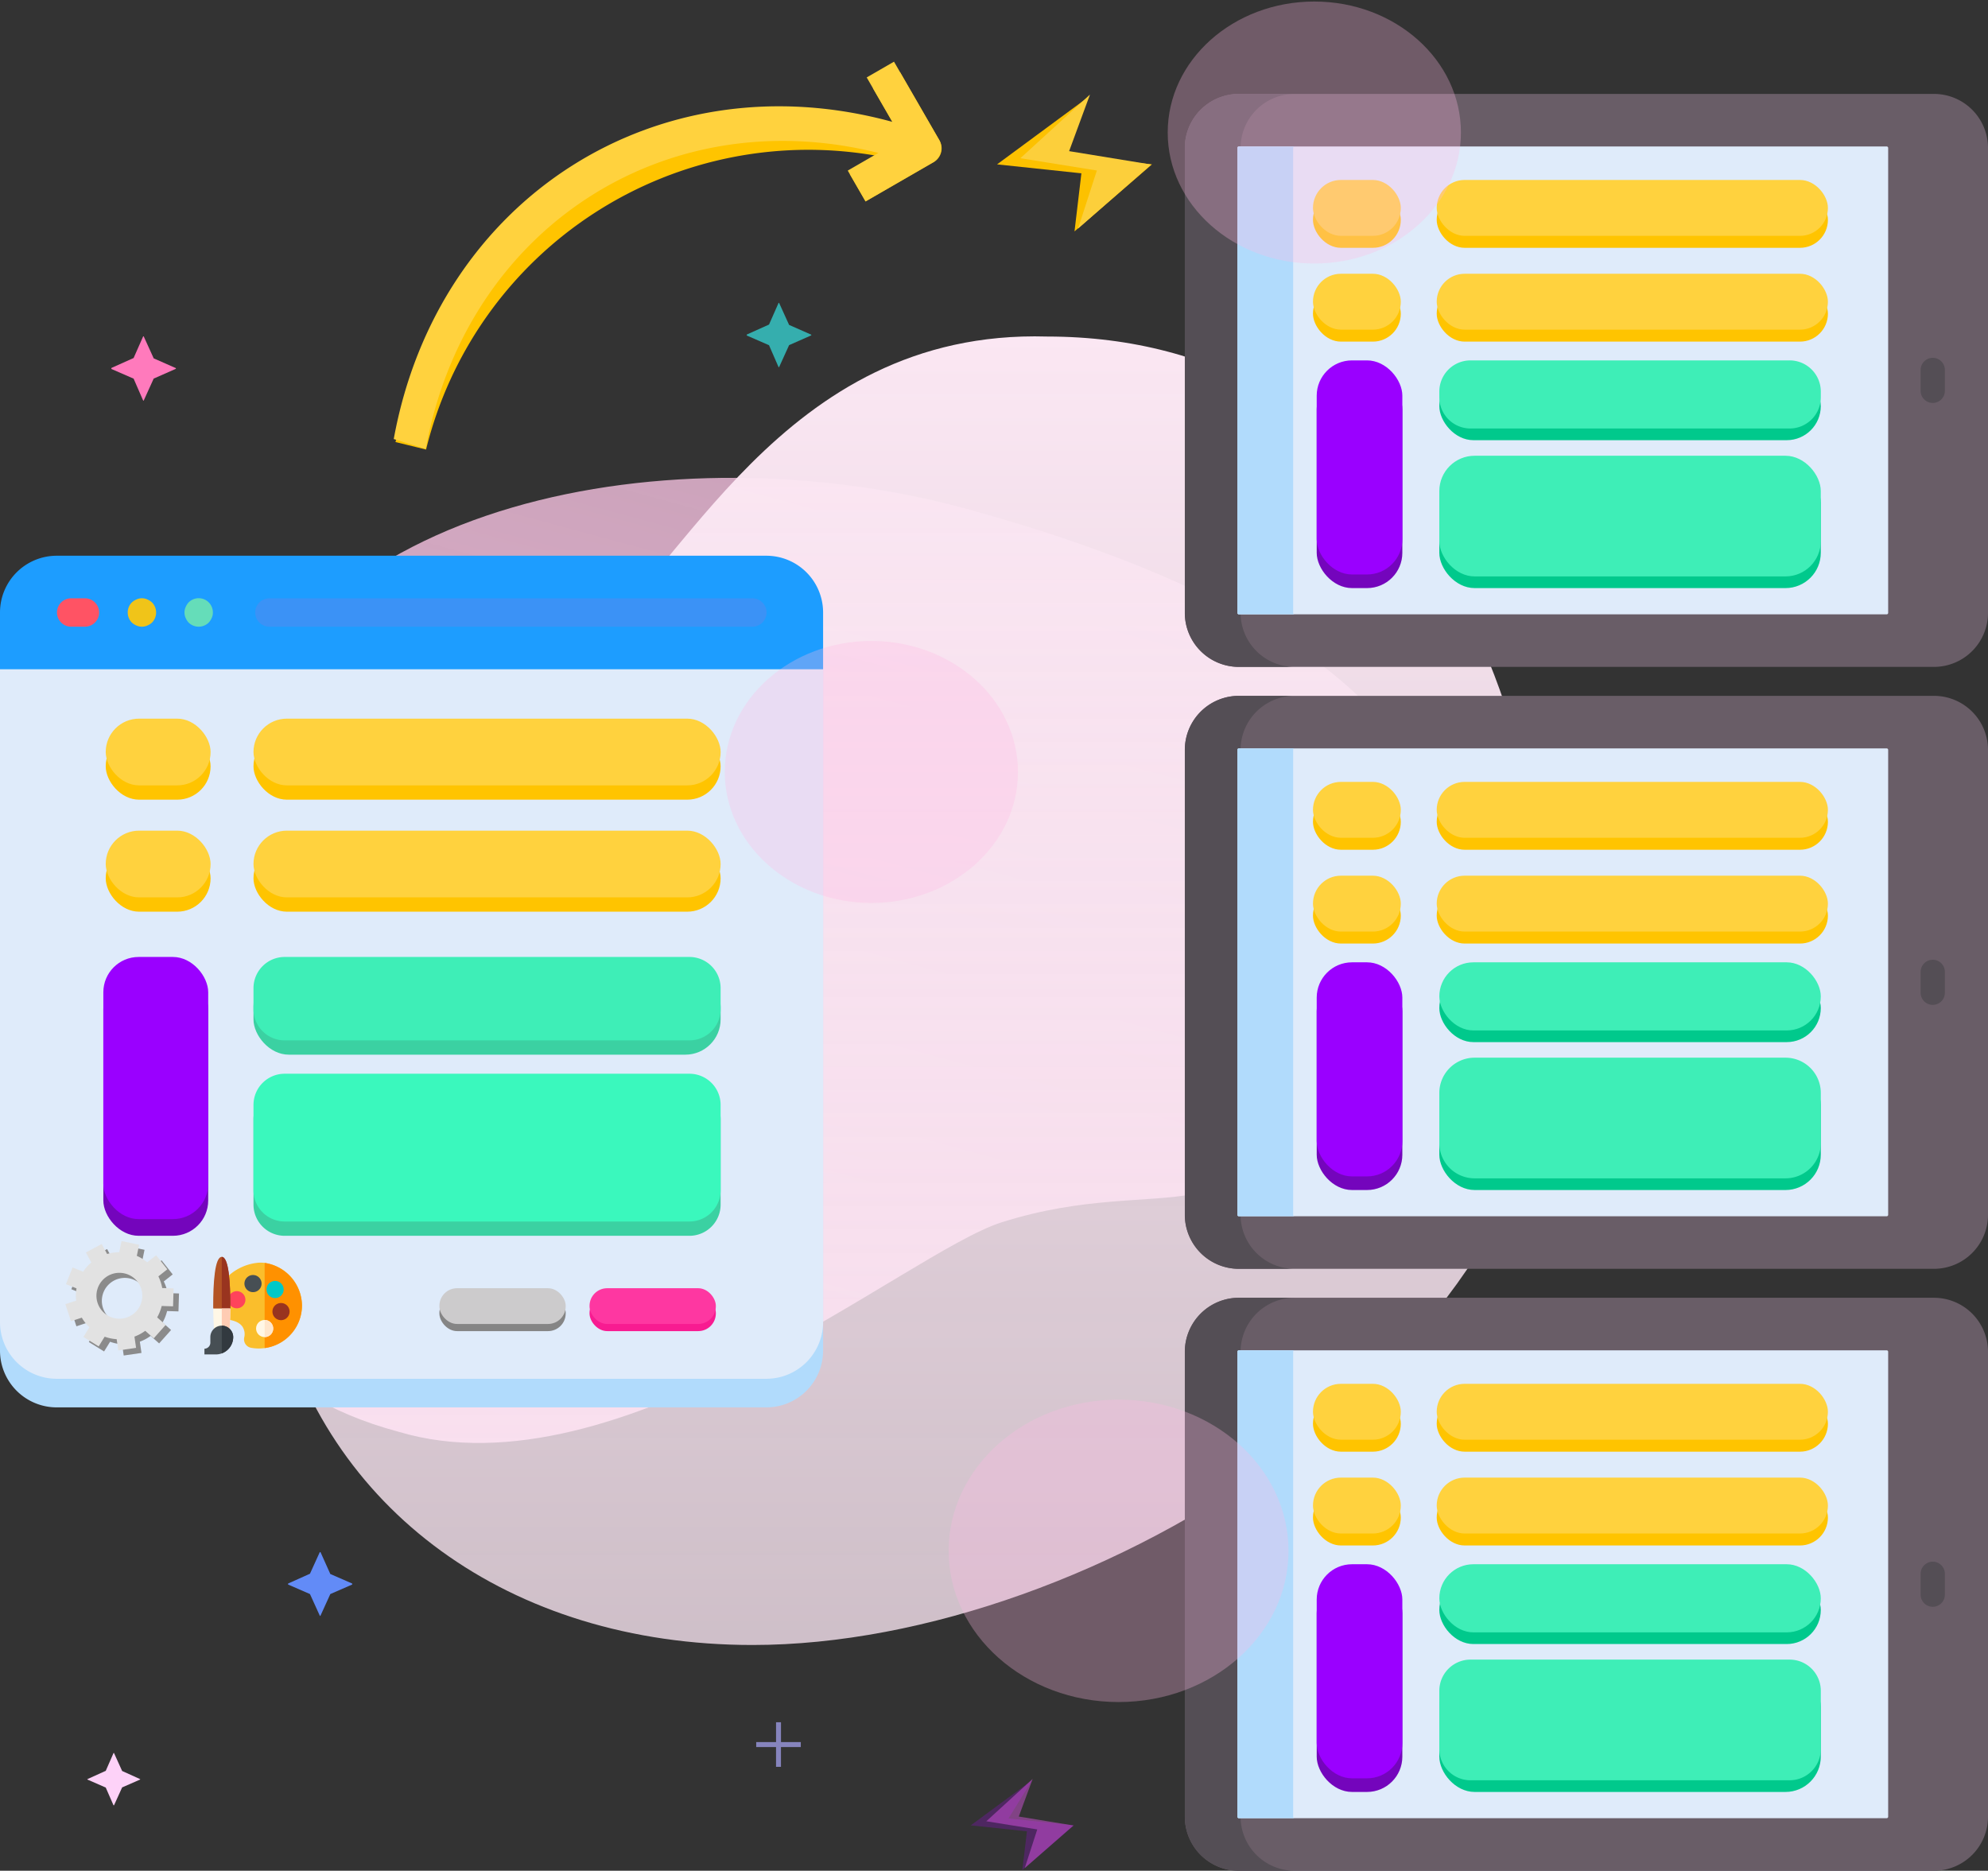 <svg xmlns="http://www.w3.org/2000/svg" xmlns:xlink="http://www.w3.org/1999/xlink" width="563.333" height="530.137" viewBox="0 0 563.333 530.137"><rect x="0" y="0" width="563.333" height="530.137" fill="#333333" stroke="none"/><defs><linearGradient id="a" x1="0.5" x2="0.5" y2="1" gradientUnits="objectBoundingBox"><stop offset="0" stop-color="#f1bedc"/><stop offset="1" stop-color="#f1bedc" stop-opacity="0.8"/></linearGradient><linearGradient id="b" x1="0.5" x2="0.5" y2="1" gradientUnits="objectBoundingBox"><stop offset="0" stop-color="#fbe7f3"/><stop offset="1" stop-color="#fbe7f3" stop-opacity="0.78"/></linearGradient></defs><g transform="translate(-1037 -2910.14)"><g transform="translate(1037 2910.14)"><path d="M241.218.029c83.416,0,97.307,85.117,97.307,166.917s-100.253,127.33-183.669,127.33c-59.308,0-142.271-10.414-154.238-59.963-4.879-20.2,20.734-46.092,20.734-69.732,0-52.024,28.849-36.587,70.162-62.969C115.252,86.452,175.921-1.836,241.218.029Z" transform="matrix(-0.966, -0.259, 0.259, -0.966, 345.936, 468.236)" fill="url(#a)"/><path d="M189.514-42.086c97.191,0,143.3,94.3,143.3,191.492s-129.571,179.3-226.762,179.3c-69.1,0-121.228-38.627-135.171-97.5-5.685-24,9.972-53.715,9.972-81.8,0-61.813,29.053-72.986,77.188-104.333C85.695,27.062,113.434-44.3,189.514-42.086Z" transform="translate(107.193 137.456)" fill="url(#b)"/><g transform="translate(335.742 197.191)"><g transform="translate(0 0)"><path d="M0,88.632v131.83a15.315,15.315,0,0,0,15.27,15.27h197.05a15.315,15.315,0,0,0,15.27-15.27V88.632a15.315,15.315,0,0,0-15.27-15.27H15.27A15.315,15.315,0,0,0,0,88.632Z" transform="translate(0 -73.362)" fill="#695d67"/><path d="M15.8,220.462V88.632a15.315,15.315,0,0,1,15.27-15.27H15.27A15.315,15.315,0,0,0,0,88.632v131.83a15.315,15.315,0,0,0,15.27,15.27h15.8A15.315,15.315,0,0,1,15.8,220.462Z" transform="translate(0 -73.362)" fill="#544e55"/><path d="M33.494,107.238V239.067a.439.439,0,0,0,.381.382h183.65a.44.44,0,0,0,.382-.382V107.238a.439.439,0,0,0-.382-.382H33.875a.44.44,0,0,0-.381.382Z" transform="translate(-18.605 -91.967)" fill="#dfebfa"/><path d="M49.3,239.067V107.238a.439.439,0,0,1,.381-.382h-15.8a.439.439,0,0,0-.381.382V239.067a.439.439,0,0,0,.381.382h15.8A.44.44,0,0,1,49.3,239.067Z" transform="translate(-18.605 -91.967)" fill="#b1dbfc"/><g transform="translate(208.502 74.793)"><path d="M472.491,254.4a3.434,3.434,0,0,1-3.434-3.434v-5.915a3.434,3.434,0,1,1,6.869,0v5.915A3.434,3.434,0,0,1,472.491,254.4Z" transform="translate(-469.057 -241.621)" fill="#544e55"/></g></g><g transform="translate(30.656 18.163)"><rect width="110.85" height="15.836" rx="7.918" transform="translate(40.72 9.614)" fill="#ffc400"/><rect width="110.85" height="15.836" rx="7.918" transform="translate(40.72 6.221)" fill="#ffd23e"/><rect width="24.885" height="15.836" rx="7.918" transform="translate(5.656 9.614)" fill="#ffc400"/><rect width="24.885" height="15.836" rx="7.918" transform="translate(5.656 6.221)" fill="#ffd23e"/><rect width="24.885" height="15.836" rx="7.918" transform="translate(5.656 36.196)" fill="#ffc400"/><rect width="24.885" height="15.836" rx="7.918" transform="translate(5.656 32.802)" fill="#ffd23e"/><rect width="156.66" height="57.122" fill="none"/><rect width="110.85" height="15.836" rx="7.918" transform="translate(40.72 36.196)" fill="#ffc400"/><rect width="110.85" height="15.836" rx="7.918" transform="translate(40.72 32.802)" fill="#ffd23e"/></g><g transform="translate(72.114 102.538)"><rect width="108.095" height="34.193" rx="10" transform="translate(0 3.309)" fill="#00c98c"/><path d="M10,0H98.1a10,10,0,0,1,10,10V24.193a10,10,0,0,1-10,10H10a10,10,0,0,1-10-10V10A10,10,0,0,1,10,0Z" fill="#3eeeb7"/></g><g transform="translate(37.369 75.514)"><rect width="24.266" height="60.666" rx="10" transform="translate(0 3.861)" fill="#7405bc"/><rect width="24.266" height="60.666" rx="10" transform="translate(0 0)" fill="#9a00ff"/></g><g transform="translate(72.114 75.514)"><rect width="108.095" height="19.303" rx="9.651" transform="translate(0 3.309)" fill="#00c98c"/><rect width="108.095" height="19.303" rx="9.651" transform="translate(0 0)" fill="#3eeeb7"/></g></g><g transform="translate(335.742 26.615)"><g transform="translate(0 0)"><path d="M0,88.632v131.83a15.315,15.315,0,0,0,15.27,15.27h197.05a15.315,15.315,0,0,0,15.27-15.27V88.632a15.315,15.315,0,0,0-15.27-15.27H15.27A15.315,15.315,0,0,0,0,88.632Z" transform="translate(0 -73.362)" fill="#695d67"/><path d="M15.8,220.462V88.632a15.315,15.315,0,0,1,15.27-15.27H15.27A15.315,15.315,0,0,0,0,88.632v131.83a15.315,15.315,0,0,0,15.27,15.27h15.8A15.315,15.315,0,0,1,15.8,220.462Z" transform="translate(0 -73.362)" fill="#544e55"/><path d="M33.494,107.238V239.067a.439.439,0,0,0,.381.382h183.65a.44.44,0,0,0,.382-.382V107.238a.439.439,0,0,0-.382-.382H33.875a.44.44,0,0,0-.381.382Z" transform="translate(-18.605 -91.967)" fill="#dfebfa"/><path d="M49.3,239.067V107.238a.439.439,0,0,1,.381-.382h-15.8a.439.439,0,0,0-.381.382V239.067a.439.439,0,0,0,.381.382h15.8A.44.44,0,0,1,49.3,239.067Z" transform="translate(-18.605 -91.967)" fill="#b1dbfc"/><g transform="translate(208.502 74.793)"><path d="M472.491,254.4a3.434,3.434,0,0,1-3.434-3.434v-5.915a3.434,3.434,0,1,1,6.869,0v5.915A3.434,3.434,0,0,1,472.491,254.4Z" transform="translate(-469.057 -241.621)" fill="#544e55"/></g></g><g transform="translate(30.656 18.163)"><rect width="110.85" height="15.836" rx="7.918" transform="translate(40.72 9.614)" fill="#ffc400"/><rect width="110.85" height="15.836" rx="7.918" transform="translate(40.72 6.221)" fill="#ffd23e"/><rect width="24.885" height="15.836" rx="7.918" transform="translate(5.656 9.614)" fill="#ffc400"/><rect width="24.885" height="15.836" rx="7.918" transform="translate(5.656 6.221)" fill="#ffd23e"/><rect width="24.885" height="15.836" rx="7.918" transform="translate(5.656 36.196)" fill="#ffc400"/><rect width="24.885" height="15.836" rx="7.918" transform="translate(5.656 32.802)" fill="#ffd23e"/><rect width="156.66" height="57.122" fill="none"/><rect width="110.85" height="15.836" rx="7.918" transform="translate(40.72 36.196)" fill="#ffc400"/><rect width="110.85" height="15.836" rx="7.918" transform="translate(40.72 32.802)" fill="#ffd23e"/></g><g transform="translate(72.114 102.538)"><rect width="108.095" height="34.193" rx="10" transform="translate(0 3.309)" fill="#00c98c"/><rect width="108.095" height="34.193" rx="10" fill="#3eeeb7"/></g><g transform="translate(37.369 75.514)"><rect width="24.266" height="60.666" rx="10" transform="translate(0 3.861)" fill="#7405bc"/><rect width="24.266" height="60.666" rx="10" transform="translate(0 0)" fill="#9a00ff"/></g><g transform="translate(72.114 75.514)"><rect width="108.095" height="19.303" rx="9.651" transform="translate(0 3.309)" fill="#00c98c"/><path d="M8.839,0H99.256A8.839,8.839,0,0,1,108.1,8.839v1.625A8.839,8.839,0,0,1,99.256,19.3H8.839A8.839,8.839,0,0,1,0,10.464V8.839A8.839,8.839,0,0,1,8.839,0Z" transform="translate(0 0)" fill="#3eeeb7"/></g></g><g transform="translate(335.742 367.766)"><g transform="translate(0 0)"><path d="M0,88.632v131.83a15.315,15.315,0,0,0,15.27,15.27h197.05a15.315,15.315,0,0,0,15.27-15.27V88.632a15.315,15.315,0,0,0-15.27-15.27H15.27A15.315,15.315,0,0,0,0,88.632Z" transform="translate(0 -73.362)" fill="#695d67"/><path d="M15.8,220.462V88.632a15.315,15.315,0,0,1,15.27-15.27H15.27A15.315,15.315,0,0,0,0,88.632v131.83a15.315,15.315,0,0,0,15.27,15.27h15.8A15.315,15.315,0,0,1,15.8,220.462Z" transform="translate(0 -73.362)" fill="#544e55"/><path d="M33.494,107.238V239.067a.439.439,0,0,0,.381.382h183.65a.44.44,0,0,0,.382-.382V107.238a.439.439,0,0,0-.382-.382H33.875a.44.44,0,0,0-.381.382Z" transform="translate(-18.605 -91.967)" fill="#dfebfa"/><path d="M49.3,239.067V107.238a.439.439,0,0,1,.381-.382h-15.8a.439.439,0,0,0-.381.382V239.067a.439.439,0,0,0,.381.382h15.8A.44.44,0,0,1,49.3,239.067Z" transform="translate(-18.605 -91.967)" fill="#b1dbfc"/><g transform="translate(208.502 74.793)"><path d="M472.491,254.4a3.434,3.434,0,0,1-3.434-3.434v-5.915a3.434,3.434,0,1,1,6.869,0v5.915A3.434,3.434,0,0,1,472.491,254.4Z" transform="translate(-469.057 -241.621)" fill="#544e55"/></g></g><g transform="translate(30.656 18.163)"><rect width="110.85" height="15.836" rx="7.918" transform="translate(40.72 9.614)" fill="#ffc400"/><rect width="110.85" height="15.836" rx="7.918" transform="translate(40.72 6.221)" fill="#ffd23e"/><rect width="24.885" height="15.836" rx="7.918" transform="translate(5.656 9.614)" fill="#ffc400"/><rect width="24.885" height="15.836" rx="7.918" transform="translate(5.656 6.221)" fill="#ffd23e"/><rect width="24.885" height="15.836" rx="7.918" transform="translate(5.656 36.196)" fill="#ffc400"/><rect width="24.885" height="15.836" rx="7.918" transform="translate(5.656 32.802)" fill="#ffd23e"/><rect width="156.66" height="57.122" fill="none"/><rect width="110.85" height="15.836" rx="7.918" transform="translate(40.72 36.196)" fill="#ffc400"/><rect width="110.85" height="15.836" rx="7.918" transform="translate(40.72 32.802)" fill="#ffd23e"/></g><g transform="translate(72.114 102.538)"><rect width="108.095" height="34.193" rx="10" transform="translate(0 3.309)" fill="#00c98c"/><path d="M8.839,0H99.256A8.839,8.839,0,0,1,108.1,8.839V25.354a8.839,8.839,0,0,1-8.839,8.839H8.839A8.839,8.839,0,0,1,0,25.354V8.839A8.839,8.839,0,0,1,8.839,0Z" fill="#3eeeb7"/></g><g transform="translate(37.369 75.514)"><rect width="24.266" height="60.666" rx="10" transform="translate(0 3.861)" fill="#7405bc"/><rect width="24.266" height="60.666" rx="10" transform="translate(0 0)" fill="#9a00ff"/></g><g transform="translate(72.114 75.514)"><rect width="108.095" height="19.303" rx="9.651" transform="translate(0 3.309)" fill="#00c98c"/><rect width="108.095" height="19.303" rx="9.651" transform="translate(0 0)" fill="#3eeeb7"/></g></g><g transform="translate(90.62 88.116) rotate(-30)"><path d="M167.3,17.854V30.722A120.463,120.463,0,0,0,0,37.084L6.44,43.26a111.543,111.543,0,0,1,153.022-7.552H149.45v8.927h22.317a4.464,4.464,0,0,0,4.463-4.463V17.854Zm0,0" transform="translate(0 5.81)" fill="#ffc400"/><path d="M167.3,20.179V34.721C118.934-14.229,44.94-11.051,0,41.911l6.44,6.981C47.381.653,114.516-3.091,159.463,40.357H149.45V50.446h22.317a4.781,4.781,0,0,0,4.463-5.045V20.179Zm0,0" transform="translate(0 0)" fill="#ffd23e"/></g><g transform="translate(0 157.485)"><g transform="translate(0)"><path d="M233.238,52.966V245.991a16.085,16.085,0,0,1-16.085,16.085H16.085A16.085,16.085,0,0,1,0,245.991V52.966Z" transform="translate(0 -20.733)" fill="#b1dbfc"/><path d="M233.238,52.966V245.991a16.085,16.085,0,0,1-16.085,16.085H16.085A16.085,16.085,0,0,1,0,245.991V52.966Z" transform="translate(0 -28.838)" fill="#dfebfa"/><path d="M233.238,16.085V32.171H0V16.085A16.085,16.085,0,0,1,16.085,0H217.153A16.085,16.085,0,0,1,233.238,16.085Z" fill="#1d9dff"/><path d="M43.353,26.483H39.332a4.022,4.022,0,0,0,0,8.043h4.022a4.022,4.022,0,0,0,0-8.043Z" transform="translate(-19.225 -14.419)" fill="#ff5364"/><path d="M85,26.792a3.682,3.682,0,0,0-3.056,0,4.646,4.646,0,0,0-1.327.845,4.078,4.078,0,0,0,0,5.71,4.652,4.652,0,0,0,1.327.845,3.792,3.792,0,0,0,3.056,0,4.646,4.646,0,0,0,1.327-.845,4.078,4.078,0,0,0,0-5.71A4.64,4.64,0,0,0,85,26.792Z" transform="translate(-43.256 -14.406)" fill="#f0c419"/><path d="M115.925,27.621a4.653,4.653,0,0,0-.845,1.327,3.789,3.789,0,0,0,0,3.056,4.646,4.646,0,0,0,.845,1.327,4.078,4.078,0,0,0,5.71,0A4.652,4.652,0,0,0,122.48,32a3.364,3.364,0,0,0,.322-1.528,4.021,4.021,0,0,0-6.876-2.855Z" transform="translate(-62.481 -14.391)" fill="#65ddb9"/><path d="M299.644,26.483H162.918a4.022,4.022,0,1,0,0,8.043H299.644a4.022,4.022,0,1,0,0-8.043Z" transform="translate(-86.512 -14.419)" fill="#3b92f6"/><g transform="translate(23.205 38.738)"><rect width="132.368" height="18.91" rx="9.455" transform="translate(48.625 11.481)" fill="#ffc400"/><rect width="132.368" height="18.91" rx="9.455" transform="translate(48.625 7.429)" fill="#ffd23e"/><rect width="29.715" height="18.91" rx="9.455" transform="translate(6.753 11.481)" fill="#ffc400"/><rect width="29.715" height="18.91" rx="9.455" transform="translate(6.753 7.429)" fill="#ffd23e"/><rect width="29.715" height="18.91" rx="9.455" transform="translate(6.753 43.222)" fill="#ffc400"/><rect width="29.715" height="18.91" rx="9.455" transform="translate(6.753 39.17)" fill="#ffd23e"/><rect width="187.072" height="68.21" fill="none"/><rect width="132.368" height="18.91" rx="9.455" transform="translate(48.625 43.222)" fill="#ffc400"/><rect width="132.368" height="18.91" rx="9.455" transform="translate(48.625 39.17)" fill="#ffd23e"/></g><rect width="35.793" height="10.13" rx="5" transform="translate(124.507 209.601)" fill="#858585"/><g transform="translate(71.83 146.794)"><path d="M8.839,0h114.69a8.839,8.839,0,0,1,8.839,8.839V33.033a8.839,8.839,0,0,1-8.839,8.839H8.839A8.839,8.839,0,0,1,0,33.033V8.839A8.839,8.839,0,0,1,8.839,0Z" transform="translate(0 4.052)" fill="#3bd1a2"/><path d="M8.839,0h114.69a8.839,8.839,0,0,1,8.839,8.839V33.033a8.839,8.839,0,0,1-8.839,8.839H8.839A8.839,8.839,0,0,1,0,33.033V8.839A8.839,8.839,0,0,1,8.839,0Z" fill="#3af8bd"/></g><rect width="35.793" height="10.13" rx="5" transform="translate(124.507 207.575)" fill="#cccbcc"/><g transform="translate(29.283 113.702)"><rect width="29.715" height="74.288" rx="10" transform="translate(0 4.727)" fill="#7405bc"/><rect width="29.715" height="74.288" rx="10" transform="translate(0 0)" fill="#9a00ff"/></g><rect width="35.793" height="10.13" rx="5" transform="translate(167.054 209.601)" fill="#f81b91"/><rect width="35.793" height="10.13" rx="5" transform="translate(167.054 207.575)" fill="#fe37a1"/><g transform="translate(71.83 113.702)"><rect width="132.368" height="23.637" rx="10" transform="translate(0 4.052)" fill="#3bd1a2"/><path d="M8.839,0h114.69a8.839,8.839,0,0,1,8.839,8.839V14.8a8.839,8.839,0,0,1-8.839,8.839H8.839A8.839,8.839,0,0,1,0,14.8V8.839A8.839,8.839,0,0,1,8.839,0Z" fill="#3eeeb7"/></g></g><g transform="translate(20.049 195.661)"><g transform="translate(0 0)"><path d="M300.878,87.63l.151-5.086-3.219-.1a12.336,12.336,0,0,0-1.091-3.3l2.528-2-3.154-3.992-2.527,2a12.332,12.332,0,0,0-2.957-1.821l.653-3.158-4.982-1.032-.655,3.156a12.219,12.219,0,0,0-3.437.5l-1.526-2.835-4.48,2.413,1.526,2.835a12.264,12.264,0,0,0-2.308,2.6l-2.994-1.192-1.882,4.728,3,1.193a12.329,12.329,0,0,0-.106,3.469l-3.058,1.011,1.6,4.831,3.058-1.011a12.272,12.272,0,0,0,2.153,2.726l-1.691,2.74L279.8,98.98l1.7-2.745a12.44,12.44,0,0,0,3.4.705l.465,3.191L290.4,99.4l-.464-3.187a12.354,12.354,0,0,0,3.058-1.647L295.4,96.7l3.384-3.8-2.407-2.144a12.46,12.46,0,0,0,1.281-3.226Zm-12.125,2.725a6.5,6.5,0,1,1,2.64-8.8A6.506,6.506,0,0,1,288.753,90.356Z" transform="translate(-270.357 -69.147)" fill="#8b8b8b"/></g></g><g transform="translate(18.517 194.223)"><g transform="translate(0 0)"><path d="M300.878,87.63l.151-5.086-3.219-.1a12.336,12.336,0,0,0-1.091-3.3l2.528-2-3.154-3.992-2.527,2a12.332,12.332,0,0,0-2.957-1.821l.653-3.158-4.982-1.032-.655,3.156a12.219,12.219,0,0,0-3.437.5l-1.526-2.835-4.48,2.413,1.526,2.835a12.264,12.264,0,0,0-2.308,2.6l-2.994-1.192-1.882,4.728,3,1.193a12.329,12.329,0,0,0-.106,3.469l-3.058,1.011,1.6,4.831,3.058-1.011a12.272,12.272,0,0,0,2.153,2.726l-1.691,2.74L279.8,98.98l1.7-2.745a12.44,12.44,0,0,0,3.4.705l.465,3.191L290.4,99.4l-.464-3.187a12.354,12.354,0,0,0,3.058-1.647L295.4,96.7l3.384-3.8-2.407-2.144a12.46,12.46,0,0,0,1.281-3.226Zm-12.125,2.725a6.5,6.5,0,1,1,2.64-8.8A6.506,6.506,0,0,1,288.753,90.356Z" transform="translate(-270.357 -69.147)" fill="#e2e2e2"/></g></g><g transform="translate(57.931 198.699)"><path d="M116.755,30.177a10.661,10.661,0,0,0-1.572-.069,14.548,14.548,0,0,0-9.8,4.87V46.132l.7.08c2.122.242,3.59.917,4.366,2.006a3.913,3.913,0,0,1,.539,3.022,2.438,2.438,0,0,0,1.851,2.976,12.254,12.254,0,0,0,2.306.22A12.3,12.3,0,0,0,127.336,42.2,12.348,12.348,0,0,0,116.755,30.177Z" transform="translate(-99.696 -28.476)" fill="#fabe2c"/><path d="M326.581,43.519A12.348,12.348,0,0,0,316,31.5V55.635A12.15,12.15,0,0,0,326.581,43.519Z" transform="translate(-298.941 -29.796)" fill="#ff9100"/><g transform="translate(17.592 6.811)"><path d="M326.585,130.315a2.43,2.43,0,1,1,3.436,0h0A2.435,2.435,0,0,1,326.585,130.315Z" transform="translate(-325.875 -126.167)" fill="#00c8c8"/></g><g transform="translate(11.333 5.133)"><path d="M210.02,98.153a2.429,2.429,0,1,1,2.975,1.718A2.427,2.427,0,0,1,210.02,98.153Z" transform="translate(-209.936 -95.096)" fill="#474f54"/></g><g transform="translate(6.752 9.713)"><path d="M126.883,184.709a2.429,2.429,0,1,1,2.975-1.718A2.431,2.431,0,0,1,126.883,184.709Z" transform="translate(-125.082 -179.933)" fill="#ff435b"/></g><g transform="translate(19.267 13.067)"><path d="M358.7,246.827a2.429,2.429,0,1,1,2.975-1.718A2.426,2.426,0,0,1,358.7,246.827Z" transform="translate(-356.897 -242.051)" fill="#99341f"/></g><path d="M48.429,0C46.422,0,46,7.544,46,13.824c0,.282,0,.541.006.81l1.715.81h1.856l1.277-.81c0-.269.005-.523.005-.81,0-6.28-.422-13.82-2.429-13.82Z" transform="translate(-43.517 -0.004)" fill="#b35324"/><path d="M93.424,14.634c0-.269.005-.523.005-.81C93.429,7.544,93.008,0,91,0V15.443h1.147Z" transform="translate(-86.087 -0.004)" fill="#99341f"/><path d="M48.53,271H46.106c.029,3.581.234,5.933.246,6.15h4.356c.021-.4.219-2.414.246-6.15Z" transform="translate(-43.617 -256.374)" fill="#fff7e6"/><path d="M93.424,271H91v6.15h2.178C93.2,276.758,93.4,274.74,93.424,271Z" transform="translate(-86.087 -256.374)" fill="#ffccb3"/><path d="M4.913,361a3.242,3.242,0,0,0-3.239,3.239v1.619A1.716,1.716,0,0,1,0,367.536v1.619H3.293a4.8,4.8,0,0,0,1.62-.3,4.921,4.921,0,0,0,3.239-4.614A3.242,3.242,0,0,0,4.913,361Z" transform="translate(0 -341.516)" fill="#474f54"/><path d="M94.239,364.243A3.242,3.242,0,0,0,91,361v7.853A4.921,4.921,0,0,0,94.239,364.243Z" transform="translate(-86.087 -341.516)" fill="#32393f"/><circle cx="2.429" cy="2.429" r="2.429" transform="translate(14.63 17.869)" fill="#fff7e6"/><path d="M318.429,333.433A2.429,2.429,0,0,0,316,331v4.859A2.429,2.429,0,0,0,318.429,333.433Z" transform="translate(-298.941 -313.135)" fill="#ffe6cc"/></g></g><g transform="translate(275.093 504.101)"><path d="M17.405-.753,10.676,10.123l18.543,1.967L14.609,24.732l1.3-10.957L0,12.089Z" transform="translate(0 1.084)" fill="rgba(169,0,252,0.23)"/><path d="M18.7,0,14.762,10.676l15.49,2.53-13.8,12.079,3.547-10.957L5.563,12.012Z" transform="translate(-1.166)" fill="rgba(241,92,252,0.41)"/></g><g transform="translate(282.532 26.794)"><path d="M26.145-.753,16.037,15.584l27.854,2.954L21.946,37.53,23.9,21.071,0,18.538Z" transform="translate(0 1.25)" fill="#fcc100"/><path d="M25.29,0,19.381,16.037l23.268,3.8L21.913,37.983,27.24,21.523,5.563,18.044Z" transform="translate(1.042)" fill="#fccf3b"/></g><path d="M460.635,49.616H455.02V44h-1.4v5.616H448v1.4h5.616v5.616h1.4V51.02h5.616Z" transform="translate(-233.714 444.064)" fill="#8684bd"/><path d="M305.984,408.821l6.16-2.685a.235.235,0,0,0,0-.316l-6.16-2.685-2.764-6.16a.138.138,0,0,0-.053-.04.156.156,0,0,0-.13,0,.146.146,0,0,0-.054.04l-2.764,6.081-6.16,2.764a.238.238,0,0,0,0,.316l6.16,2.685,2.764,6.081q.159.237.237,0Z" transform="translate(-212.384 42.909)" fill="#628bf7"/><path d="M60.658,219.6l6.081-2.685a.158.158,0,0,0,0-.316l-6.081-2.685a.081.081,0,0,1-.056-.023.079.079,0,0,1-.023-.056l-2.764-6.081c0-.158-.158-.158-.237,0l-2.685,6.081h-.079l-6.16,2.764a.237.237,0,0,0,0,.316l6.16,2.685h.079l2.685,6.16c.079.158.237.158.237,0l2.764-6.081a.079.079,0,0,1,.079-.079Z" transform="translate(-17.05 -112.34)" fill="#ff7abc"/><path d="M533.113,34.773l-5.054-2.211c-.079,0-.079-.158,0-.158l5.054-2.29h.079l2.211-5.054c0-.079.158-.079.158,0l2.29,5.054,5.054,2.29c.079,0,.079.158,0,.158l-5.054,2.211-2.29,5.054H535.4l-2.211-5.054Z" transform="translate(-503.243 471.75)" fill="#fdd2f8"/><path d="M60.658,219.6l6.081-2.685a.158.158,0,0,0,0-.316l-6.081-2.685a.081.081,0,0,1-.056-.023.079.079,0,0,1-.023-.056l-2.764-6.081c0-.158-.158-.158-.237,0l-2.685,6.081h-.079l-6.16,2.764a.237.237,0,0,0,0,.316l6.16,2.685h.079l2.685,6.16c.079.158.237.158.237,0l2.764-6.081a.079.079,0,0,1,.079-.079Z" transform="translate(163.002 -121.817)" fill="rgba(55,246,246,0.63)"/><ellipse cx="41.543" cy="37.124" rx="41.543" ry="37.124" transform="translate(205.375 181.634)" fill="rgba(255,184,227,0.3)"/><ellipse cx="48.152" cy="42.851" rx="48.152" ry="42.851" transform="translate(268.817 396.629)" fill="rgba(255,184,227,0.3)"/></g><ellipse cx="41.543" cy="37.124" rx="41.543" ry="37.124" transform="translate(1367.89 2910.574)" fill="rgba(255,184,227,0.3)"/></g></svg>